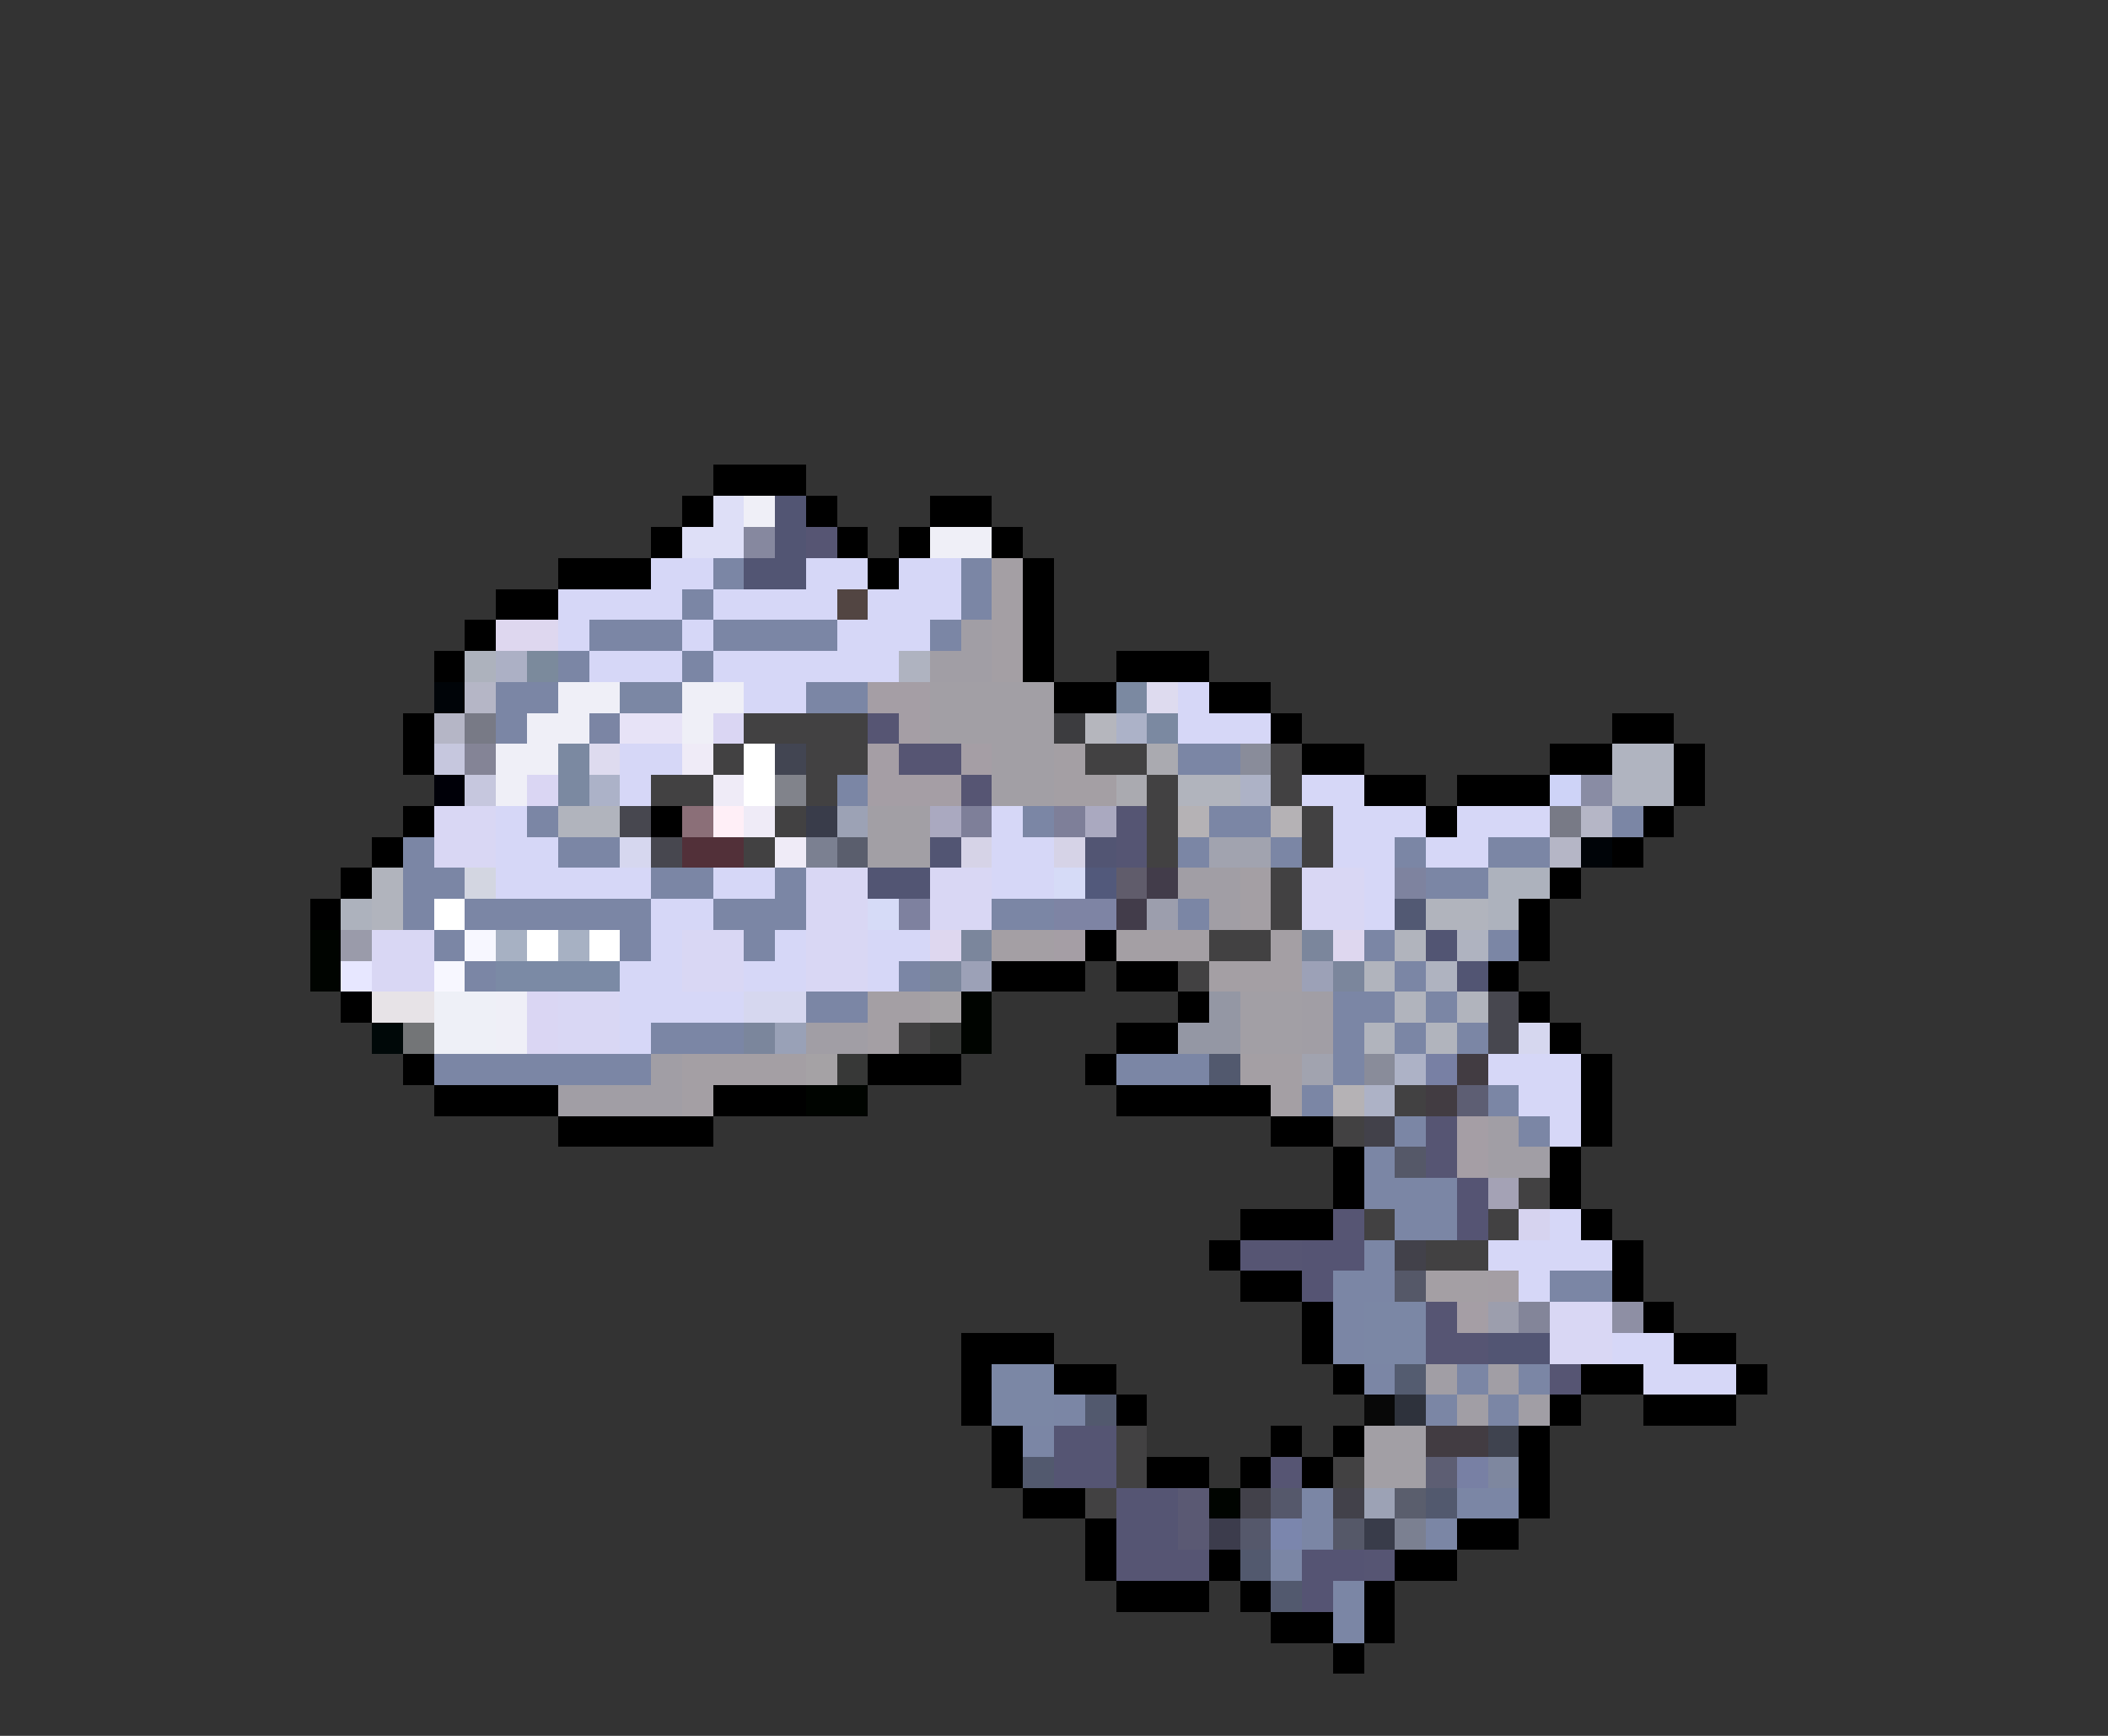 <svg xmlns="http://www.w3.org/2000/svg" viewBox="0 -0.5 68 56" shape-rendering="crispEdges">
<rect x="0" y="-0.5" width="68" height="56" fill="#333333" stroke="none"/>
<path stroke="#000000" d="M23 15h3M22 16h1M26 16h1M30 16h2M21 17h1M27 17h1M29 17h1M32 17h1M18 18h3M28 18h1M33 18h1M16 19h2M33 19h1M15 20h1M33 20h1M14 21h1M33 21h1M36 21h3M34 22h2M39 22h2M13 23h1M41 23h1M52 23h2M13 24h1M42 24h2M50 24h2M54 24h1M44 25h2M47 25h3M54 25h1M13 26h1M21 26h1M46 26h1M53 26h1M12 27h1M52 27h1M11 28h1M50 28h1M10 29h1M49 29h1M35 30h1M49 30h1M32 31h3M36 31h2M48 31h1M11 32h1M38 32h1M49 32h1M36 33h2M50 33h1M13 34h1M28 34h3M35 34h1M51 34h1M14 35h4M23 35h3M36 35h5M51 35h1M18 36h5M41 36h2M51 36h1M43 37h1M50 37h1M43 38h1M50 38h1M40 39h3M51 39h1M39 40h1M52 40h1M40 41h2M52 41h1M42 42h1M53 42h1M31 43h3M42 43h1M54 43h2M31 44h1M34 44h2M43 44h1M51 44h2M56 44h1M31 45h1M36 45h1M50 45h1M53 45h3M32 46h1M41 46h1M43 46h1M49 46h1M32 47h1M37 47h2M40 47h1M42 47h1M49 47h1M33 48h2M49 48h1M35 49h1M47 49h2M35 50h1M39 50h1M45 50h2M36 51h3M40 51h1M44 51h1M41 52h2M44 52h1M43 53h1" />
<path stroke="#dedff7" d="M23 16h1M22 17h2" />
<path stroke="#efeff7" d="M24 16h1M30 17h2M18 22h2M22 22h2M17 23h2M22 23h1M16 24h2M16 25h1M16 32h1M16 33h1" />
<path stroke="#525573" d="M25 16h1M25 17h1M24 18h2M30 27h1M35 27h1M28 28h2M46 30h1M47 31h1M48 43h2" />
<path stroke="#86889f" d="M24 17h1" />
<path stroke="#565573" d="M26 17h1M28 23h1M29 24h2M31 25h1M46 36h1M46 37h1M43 39h1M40 40h2M46 42h1M46 43h2M50 44h1M41 47h1M36 50h3M44 50h1" />
<path stroke="#d6d7f7" d="M21 18h2M26 18h2M29 18h2M18 19h4M23 19h4M28 19h3M18 20h1M22 20h1M27 20h3M19 21h3M23 21h6M24 22h2M38 22h1M38 23h3M20 24h2M20 25h1M42 25h2M16 26h1M32 26h1M43 26h3M47 26h3M16 27h2M32 27h2M43 27h2M46 27h2M16 28h5M23 28h2M32 28h2M44 28h1M21 29h2M44 29h1M21 30h1M25 30h1M28 30h2M20 31h2M24 31h2M28 31h1M20 32h4M20 33h1M48 34h3M49 35h2M50 36h1M50 39h1M48 40h4M49 41h1M52 43h2M53 44h3" />
<path stroke="#7b86a5" d="M23 18h1M31 18h1M22 19h1M31 19h1M19 20h3M23 20h4M30 20h1M18 21h1M22 21h1M16 22h2M26 22h2M16 23h1M38 24h2M27 25h1M17 26h1M33 26h1M39 26h2M52 26h1M13 27h1M18 27h2M38 27h1M41 27h1M45 27h1M48 27h2M13 28h2M21 28h2M25 28h1M46 28h2M13 29h1M15 29h6M23 29h3M32 29h2M38 29h1M14 30h1M20 30h1M24 30h1M44 30h1M48 30h1M15 31h1M29 31h1M45 31h1M26 32h2M43 32h2M46 32h1M21 33h3M43 33h1M45 33h1M47 33h1M14 34h7M36 34h3M43 34h1M42 35h1M48 35h1M45 36h1M49 36h1M44 37h1M44 38h3M45 39h2M44 40h1M43 41h2M50 41h2M43 42h1M43 43h1M44 44h1M47 44h1M49 44h1M34 45h1M46 45h1M48 45h1M33 46h1M42 48h1M47 48h2M42 49h1M46 49h1M41 50h1M43 51h1M43 52h1" />
<path stroke="#a49fa4" d="M32 18h1M32 19h1M32 20h1M32 21h1M34 24h1M34 25h2M40 28h1M40 29h1M32 30h2M36 30h3M41 30h1M39 31h3M28 32h2M28 33h1M22 34h4M40 34h2M22 35h1M41 35h1M46 41h2" />
<path stroke="#524542" d="M27 19h1" />
<path stroke="#ded7ef" d="M16 20h2M30 30h1M43 30h1" />
<path stroke="#a19ea5" d="M31 20h1M30 21h2M38 28h2M39 29h1M42 32h1M26 33h2M42 33h1M21 34h1M18 35h4M48 36h1M48 37h2M46 44h1M48 44h1M47 45h1M49 45h1" />
<path stroke="#adb2bd" d="M15 21h1M48 28h2M11 29h1M48 29h1" />
<path stroke="#acb0c5" d="M16 21h1" />
<path stroke="#7b8a9c" d="M17 21h1" />
<path stroke="#afb3c0" d="M29 21h1M47 30h1M46 31h1" />
<path stroke="#000408" d="M14 22h1M51 27h1" />
<path stroke="#b5b6c6" d="M15 22h1M14 23h1M51 26h1M50 27h1" />
<path stroke="#7b87a4" d="M20 22h2" />
<path stroke="#a59ea5" d="M28 22h2M29 23h1M28 24h1M31 24h1M28 25h3M34 30h1M47 36h1M47 37h1M47 42h1" />
<path stroke="#a29fa5" d="M30 22h4M30 23h4M32 24h2M32 25h2M28 26h2M28 27h2M40 32h2M40 33h2M44 46h2M44 47h2" />
<path stroke="#7b89a1" d="M36 22h1M37 23h1M18 24h1M18 25h1" />
<path stroke="#dedbef" d="M37 22h1M19 24h1" />
<path stroke="#787a86" d="M15 23h1M50 26h1" />
<path stroke="#7b85a4" d="M19 23h1" />
<path stroke="#e7e3f7" d="M20 23h2" />
<path stroke="#dad6f3" d="M23 23h1M17 25h1M17 32h1M17 33h1" />
<path stroke="#424142" d="M24 23h4M23 24h1M26 24h2M35 24h2M41 24h1M21 25h2M26 25h1M37 25h1M41 25h1M25 26h1M37 26h1M42 26h1M24 27h1M37 27h1M42 27h1M41 28h1M41 29h1M39 30h2M38 31h1M29 33h1M45 35h1M43 36h1M49 38h1M44 39h1M48 39h1M46 40h2M36 46h1M36 47h1M43 47h1M35 48h1" />
<path stroke="#3c3c3f" d="M34 23h1" />
<path stroke="#b5b6bd" d="M35 23h1" />
<path stroke="#acb2c8" d="M36 23h1M19 25h1" />
<path stroke="#c6c7de" d="M14 24h1M15 25h1" />
<path stroke="#848496" d="M15 24h1" />
<path stroke="#efebf7" d="M22 24h1M23 25h1M24 26h1M25 27h1" />
<path stroke="#ffffff" d="M24 24h1M24 25h1M14 29h1M17 30h1M19 30h1" />
<path stroke="#424552" d="M25 24h1" />
<path stroke="#aaaab0" d="M37 24h1M36 25h1" />
<path stroke="#898c9a" d="M40 24h1M44 34h1" />
<path stroke="#b0b4c0" d="M52 24h2M52 25h2" />
<path stroke="#000008" d="M14 25h1" />
<path stroke="#81838b" d="M25 25h1" />
<path stroke="#b1b4bd" d="M38 25h2M18 26h2M12 28h1M12 29h1M46 29h2M45 30h1M44 31h1M45 32h1M47 32h1M44 33h1M46 33h1" />
<path stroke="#adb2c6" d="M40 25h1M45 34h1M44 35h1" />
<path stroke="#ced3f7" d="M50 25h1" />
<path stroke="#898ca4" d="M51 25h1" />
<path stroke="#d9d7f4" d="M14 26h2M14 27h2M26 28h2M30 28h2M42 28h2M26 29h2M30 29h2M42 29h2M12 30h2M22 30h2M26 30h2M12 31h2M22 31h2M26 31h2M18 32h2M18 33h2M50 42h2M50 43h2" />
<path stroke="#47474f" d="M20 26h1M21 27h1M48 32h1M48 33h1" />
<path stroke="#8b6f78" d="M22 26h1" />
<path stroke="#ffeff7" d="M23 26h1" />
<path stroke="#393c4a" d="M26 26h1M44 49h1" />
<path stroke="#9ca2b5" d="M27 26h1M44 48h1" />
<path stroke="#aaa9c0" d="M30 26h1M35 26h1" />
<path stroke="#7e7f99" d="M31 26h1M34 26h1" />
<path stroke="#555573" d="M36 26h1M36 27h1M34 46h2M34 47h2M36 48h2M36 49h2" />
<path stroke="#b5b2b5" d="M38 26h1M41 26h1M43 35h1" />
<path stroke="#d6d7ef" d="M20 27h1M24 32h2M49 33h1" />
<path stroke="#523039" d="M22 27h2" />
<path stroke="#7b8091" d="M26 27h1M45 49h1" />
<path stroke="#5a5e6d" d="M27 27h1M45 48h1" />
<path stroke="#d6d3e7" d="M31 27h1M34 27h1" />
<path stroke="#a1a3af" d="M39 27h2M42 34h1" />
<path stroke="#d3d6e1" d="M15 28h1" />
<path stroke="#d6dbf7" d="M34 28h1M28 29h1" />
<path stroke="#52597b" d="M35 28h1" />
<path stroke="#605c6b" d="M36 28h1" />
<path stroke="#423c4a" d="M37 28h1M36 29h1" />
<path stroke="#7e839f" d="M45 28h1" />
<path stroke="#7e819f" d="M29 29h1" />
<path stroke="#7e84a4" d="M34 29h2" />
<path stroke="#9c9ead" d="M37 29h1M48 42h1" />
<path stroke="#525973" d="M45 29h1" />
<path stroke="#000400" d="M10 30h1M10 31h1M31 32h1M31 33h1M26 35h2M39 48h1" />
<path stroke="#9a9baa" d="M11 30h1" />
<path stroke="#f7f7ff" d="M15 30h1M14 31h1" />
<path stroke="#a7b1c3" d="M16 30h1M18 30h1" />
<path stroke="#7b869c" d="M31 30h1M42 30h1M30 31h1M43 31h1M24 33h1" />
<path stroke="#e7e7ff" d="M11 31h1" />
<path stroke="#7b8aa5" d="M16 31h4" />
<path stroke="#9ca1b7" d="M31 31h1M42 31h1" />
<path stroke="#e7e3e7" d="M12 32h2" />
<path stroke="#eef0f7" d="M14 32h2M14 33h2" />
<path stroke="#a5a2a5" d="M30 32h1M26 34h1" />
<path stroke="#9497a4" d="M39 32h1M38 33h2" />
<path stroke="#000808" d="M12 33h1" />
<path stroke="#737577" d="M13 33h1" />
<path stroke="#99a1b7" d="M25 33h1" />
<path stroke="#373837" d="M30 33h1M27 34h1" />
<path stroke="#52596e" d="M39 34h1M35 45h1M33 47h1M46 48h1M40 50h1M41 51h1" />
<path stroke="#7880a4" d="M46 34h1M47 47h1" />
<path stroke="#423c42" d="M47 34h1M46 35h1M46 46h2" />
<path stroke="#5d5e73" d="M47 35h1M46 47h1" />
<path stroke="#42414a" d="M44 36h1M45 40h1M40 48h1M43 48h1" />
<path stroke="#555868" d="M45 37h1M45 41h1M43 49h1" />
<path stroke="#555473" d="M47 38h1M47 39h1M42 40h2M42 41h1M42 50h2M42 51h1" />
<path stroke="#a4a2b5" d="M48 38h1" />
<path stroke="#d6d3ef" d="M49 39h1" />
<path stroke="#a49ea4" d="M48 41h1" />
<path stroke="#7b87a5" d="M44 42h2M44 43h2M32 44h2M32 45h2" />
<path stroke="#838599" d="M49 42h1" />
<path stroke="#8e8fa4" d="M52 42h1" />
<path stroke="#545c70" d="M45 44h1" />
<path stroke="#080808" d="M44 45h1" />
<path stroke="#2e323c" d="M45 45h1" />
<path stroke="#3f434f" d="M48 46h1" />
<path stroke="#7e879f" d="M48 47h1" />
<path stroke="#5a5973" d="M38 48h1M38 49h1" />
<path stroke="#55586b" d="M41 48h1M40 49h1" />
<path stroke="#3c3c4c" d="M39 49h1" />
<path stroke="#7b86ad" d="M41 49h1" />
</svg>
